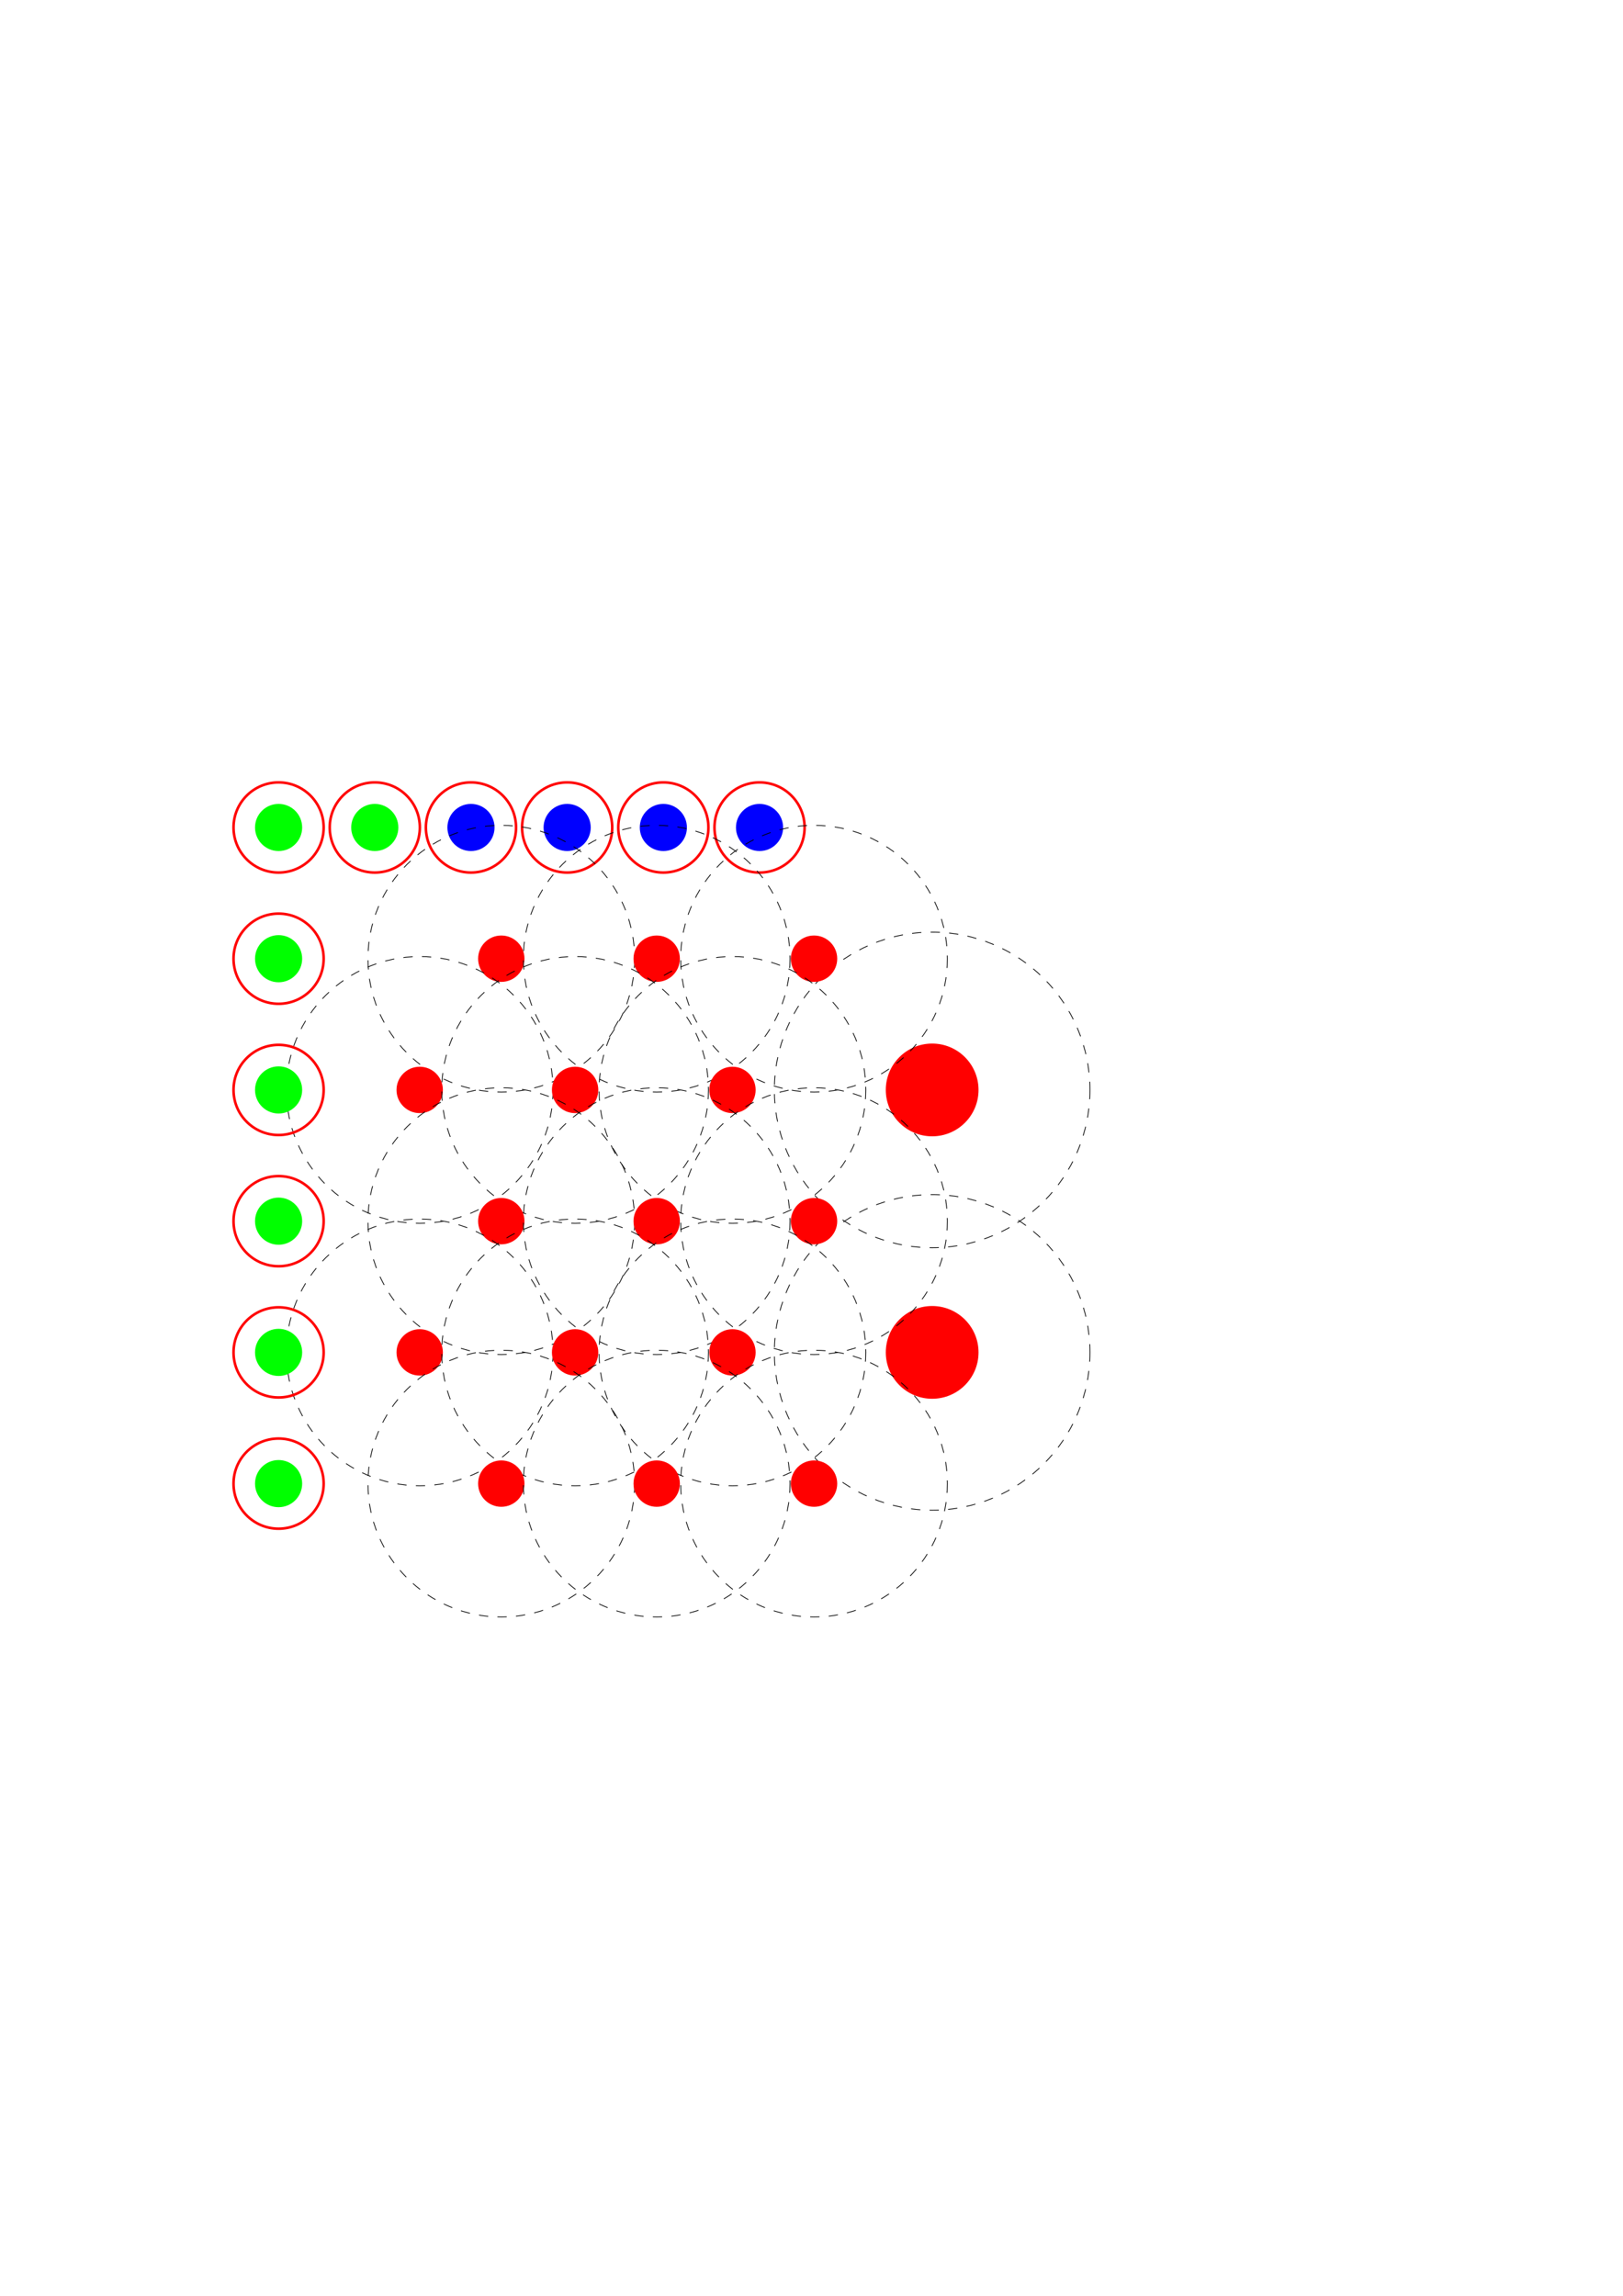 <?xml version="1.0" encoding="UTF-8" standalone="no"?>
<!-- Created with Inkscape (http://www.inkscape.org/) -->

<svg
   width="210mm"
   height="297mm"
   viewBox="0 0 210 297"
   version="1.1"
   id="svg12737"
   sodipodi:docname="panel.svg"
   inkscape:version="1.2.2 (732a01da63, 2022-12-09)"
   xml:space="preserve"
   inkscape:export-filename="panel_export.svg"
   inkscape:export-xdpi="96"
   inkscape:export-ydpi="96"
   xmlns:inkscape="http://www.inkscape.org/namespaces/inkscape"
   xmlns:sodipodi="http://sodipodi.sourceforge.net/DTD/sodipodi-0.dtd"
   xmlns="http://www.w3.org/2000/svg"
   xmlns:svg="http://www.w3.org/2000/svg"><sodipodi:namedview
     id="namedview12739"
     pagecolor="#ffffff"
     bordercolor="#000000"
     borderopacity="0.25"
     inkscape:showpageshadow="2"
     inkscape:pageopacity="0.0"
     inkscape:pagecheckerboard="0"
     inkscape:deskcolor="#d1d1d1"
     inkscape:document-units="mm"
     showgrid="false"
     inkscape:zoom="0.74564396"
     inkscape:cx="405.01904"
     inkscape:cy="496.21538"
     inkscape:window-width="1920"
     inkscape:window-height="1017"
     inkscape:window-x="-8"
     inkscape:window-y="-8"
     inkscape:window-maximized="1"
     inkscape:current-layer="layer4" /><defs
     id="defs12734" /><g
     inkscape:label="bg"
     inkscape:groupmode="layer"
     id="layer1"
     sodipodi:insensitive="true"
     style="display:inline"><rect
       style="display:none;fill:#008000;stroke-width:0.708"
       id="rect1243"
       width="100"
       height="100"
       x="27.491"
       y="100.336"
       inkscape:label="pcb" /></g><g
     inkscape:groupmode="layer"
     id="layer2"
     inkscape:label="components"
     sodipodi:insensitive="true"
     style="display:inline"><g
       id="g2703"
       transform="translate(-3.46,30.646)"><circle
         style="display:inline;fill:none;stroke:#000000;stroke-width:0.1;stroke-dasharray:1.2, 1.2;stroke-dashoffset:0;stroke-opacity:1"
         id="circle13475-1-0"
         cx="124.072"
         cy="110.355"
         inkscape:label="safe"
         r="20.413" /><circle
         style="display:inline;fill:#ff0000;stroke-width:0.345"
         id="circle13475-1"
         cx="124.072"
         cy="110.355"
         inkscape:label="smallknob"
         r="6" /></g><g
       id="g2703-3"
       transform="translate(-3.46,64.599)"><circle
         style="display:inline;fill:none;stroke:#000000;stroke-width:0.1;stroke-dasharray:1.2, 1.2;stroke-dashoffset:0;stroke-opacity:1"
         id="circle13475-1-0-8"
         cx="124.072"
         cy="110.355"
         inkscape:label="safe"
         r="20.413" /><circle
         style="display:inline;fill:#ff0000;stroke-width:0.345"
         id="circle13475-1-6"
         cx="124.072"
         cy="110.355"
         inkscape:label="smallknob"
         r="6" /></g><g
       id="g2718-8"
       transform="translate(-37.229,-46.597)"><ellipse
         style="display:inline;fill:none;stroke:#ff0000;stroke-width:0.335"
         id="circle13475-1-0-0-1-9-2"
         cx="73.276"
         cy="153.645"
         inkscape:label="safe"
         rx="5.832"
         ry="5.832" /><circle
         style="display:inline;fill:#00ff00;stroke-width:0.265"
         id="path13156-4-87-6-5-1-4"
         cx="73.276"
         cy="153.645"
         r="3.05"
         inkscape:label="thonk in" /></g><g
       id="g2718-88"
       transform="translate(-24.783,-46.597)"><ellipse
         style="display:inline;fill:none;stroke:#ff0000;stroke-width:0.335"
         id="circle13475-1-0-0-1-9-8"
         cx="73.276"
         cy="153.645"
         inkscape:label="safe"
         rx="5.832"
         ry="5.832" /><circle
         style="display:inline;fill:#00ff00;stroke-width:0.265"
         id="path13156-4-87-6-5-1-9"
         cx="73.276"
         cy="153.645"
         r="3.05"
         inkscape:label="thonk in" /></g><g
       id="g2713"
       transform="translate(2.843,-47.307)"><ellipse
         style="display:inline;fill:none;stroke:#ff0000;stroke-width:0.335"
         id="circle13475-1-0-0-1-9-5"
         cx="95.434"
         cy="154.355"
         inkscape:label="safe"
         rx="5.832"
         ry="5.832" /><circle
         style="display:inline;fill:#0000ff;stroke-width:0.265"
         id="path13156-4-87-6-5-1-7"
         cx="95.434"
         cy="154.355"
         r="3.05"
         inkscape:label="thonk out" /></g><g
       id="g2713-4"
       transform="translate(-9.604,-47.307)"><ellipse
         style="display:inline;fill:none;stroke:#ff0000;stroke-width:0.335"
         id="circle13475-1-0-0-1-9-5-8"
         cx="95.434"
         cy="154.355"
         inkscape:label="safe"
         rx="5.832"
         ry="5.832" /><circle
         style="display:inline;fill:#0000ff;stroke-width:0.265"
         id="path13156-4-87-6-5-1-7-4"
         cx="95.434"
         cy="154.355"
         r="3.05"
         inkscape:label="thonk out" /></g><g
       id="g2713-9"
       transform="translate(-22.05,-47.307)"><ellipse
         style="display:inline;fill:none;stroke:#ff0000;stroke-width:0.335"
         id="circle13475-1-0-0-1-9-5-1"
         cx="95.434"
         cy="154.355"
         inkscape:label="safe"
         rx="5.832"
         ry="5.832" /><circle
         style="display:inline;fill:#0000ff;stroke-width:0.265"
         id="path13156-4-87-6-5-1-7-5"
         cx="95.434"
         cy="154.355"
         r="3.05"
         inkscape:label="thonk out" /></g><g
       id="g2713-4-3"
       transform="translate(-34.496,-47.307)"><ellipse
         style="display:inline;fill:none;stroke:#ff0000;stroke-width:0.335"
         id="circle13475-1-0-0-1-9-5-8-3"
         cx="95.434"
         cy="154.355"
         inkscape:label="safe"
         rx="5.832"
         ry="5.832" /><circle
         style="display:inline;fill:#0000ff;stroke-width:0.265"
         id="path13156-4-87-6-5-1-7-4-6"
         cx="95.434"
         cy="154.355"
         r="3.05"
         inkscape:label="thonk out" /></g><g
       id="g2698-8"
       transform="translate(-11.414,13.668)"><circle
         style="display:inline;fill:none;stroke:#000000;stroke-width:0.1;stroke-dasharray:1.2, 1.2;stroke-dashoffset:0;stroke-opacity:1"
         id="circle13475-1-0-2-7-98"
         cx="76.276"
         cy="110.355"
         inkscape:label="safe"
         r="17.254" /><circle
         style="display:inline;fill:#ff0000;stroke-width:0.173"
         id="circle13475-1-9-0-46"
         cx="76.276"
         cy="110.355"
         inkscape:label="noknob"
         r="3" /></g><g
       id="g2698-2-8"
       transform="translate(8.694,13.668)"><circle
         style="display:inline;fill:none;stroke:#000000;stroke-width:0.1;stroke-dasharray:1.2, 1.2;stroke-dashoffset:0;stroke-opacity:1"
         id="circle13475-1-0-2-7-9-8"
         cx="76.276"
         cy="110.355"
         inkscape:label="safe"
         r="17.254" /><circle
         style="display:inline;fill:#ff0000;stroke-width:0.173"
         id="circle13475-1-9-0-4-1"
         cx="76.276"
         cy="110.355"
         inkscape:label="noknob"
         r="3" /></g><g
       id="g2698-9-1"
       transform="translate(29.052,13.668)"><circle
         style="display:inline;fill:none;stroke:#000000;stroke-width:0.1;stroke-dasharray:1.2, 1.2;stroke-dashoffset:0;stroke-opacity:1"
         id="circle13475-1-0-2-7-5-1"
         cx="76.276"
         cy="110.355"
         inkscape:label="safe"
         r="17.254" /><circle
         style="display:inline;fill:#ff0000;stroke-width:0.173"
         id="circle13475-1-9-0-3-1"
         cx="76.276"
         cy="110.355"
         inkscape:label="noknob"
         r="3" /></g><g
       id="g2718-1"
       transform="translate(-37.229,-29.621)"><ellipse
         style="display:inline;fill:none;stroke:#ff0000;stroke-width:0.335"
         id="circle13475-1-0-0-1-9-6"
         cx="73.276"
         cy="153.645"
         inkscape:label="safe"
         rx="5.832"
         ry="5.832" /><circle
         style="display:inline;fill:#00ff00;stroke-width:0.265"
         id="path13156-4-87-6-5-1-94"
         cx="73.276"
         cy="153.645"
         r="3.05"
         inkscape:label="thonk in" /></g><g
       id="g2698-0"
       transform="translate(-21.971,30.645)"><circle
         style="display:inline;fill:none;stroke:#000000;stroke-width:0.1;stroke-dasharray:1.2, 1.2;stroke-dashoffset:0;stroke-opacity:1"
         id="circle13475-1-0-2-7-51"
         cx="76.276"
         cy="110.355"
         inkscape:label="safe"
         r="17.254" /><circle
         style="display:inline;fill:#ff0000;stroke-width:0.173"
         id="circle13475-1-9-0-0"
         cx="76.276"
         cy="110.355"
         inkscape:label="noknob"
         r="3" /></g><g
       id="g2698-2-2"
       transform="translate(-1.863,30.645)"><circle
         style="display:inline;fill:none;stroke:#000000;stroke-width:0.1;stroke-dasharray:1.2, 1.2;stroke-dashoffset:0;stroke-opacity:1"
         id="circle13475-1-0-2-7-9-4"
         cx="76.276"
         cy="110.355"
         inkscape:label="safe"
         r="17.254" /><circle
         style="display:inline;fill:#ff0000;stroke-width:0.173"
         id="circle13475-1-9-0-4-6"
         cx="76.276"
         cy="110.355"
         inkscape:label="noknob"
         r="3" /></g><g
       id="g2698-9-2"
       transform="translate(18.496,30.645)"><circle
         style="display:inline;fill:none;stroke:#000000;stroke-width:0.1;stroke-dasharray:1.2, 1.2;stroke-dashoffset:0;stroke-opacity:1"
         id="circle13475-1-0-2-7-5-9"
         cx="76.276"
         cy="110.355"
         inkscape:label="safe"
         r="17.254" /><circle
         style="display:inline;fill:#ff0000;stroke-width:0.173"
         id="circle13475-1-9-0-3-7"
         cx="76.276"
         cy="110.355"
         inkscape:label="noknob"
         r="3" /></g><g
       id="g2718-9"
       transform="translate(-37.229,-12.644)"><ellipse
         style="display:inline;fill:none;stroke:#ff0000;stroke-width:0.335"
         id="circle13475-1-0-0-1-9-60"
         cx="73.276"
         cy="153.645"
         inkscape:label="safe"
         rx="5.832"
         ry="5.832" /><circle
         style="display:inline;fill:#00ff00;stroke-width:0.265"
         id="path13156-4-87-6-5-1-2"
         cx="73.276"
         cy="153.645"
         r="3.05"
         inkscape:label="thonk in" /></g><g
       id="g2698-8-6"
       transform="translate(-11.414,47.621)"><circle
         style="display:inline;fill:none;stroke:#000000;stroke-width:0.1;stroke-dasharray:1.2, 1.2;stroke-dashoffset:0;stroke-opacity:1"
         id="circle13475-1-0-2-7-98-7"
         cx="76.276"
         cy="110.355"
         inkscape:label="safe"
         r="17.254" /><circle
         style="display:inline;fill:#ff0000;stroke-width:0.173"
         id="circle13475-1-9-0-46-1"
         cx="76.276"
         cy="110.355"
         inkscape:label="noknob"
         r="3" /></g><g
       id="g2698-2-8-3"
       transform="translate(8.694,47.621)"><circle
         style="display:inline;fill:none;stroke:#000000;stroke-width:0.1;stroke-dasharray:1.2, 1.2;stroke-dashoffset:0;stroke-opacity:1"
         id="circle13475-1-0-2-7-9-8-3"
         cx="76.276"
         cy="110.355"
         inkscape:label="safe"
         r="17.254" /><circle
         style="display:inline;fill:#ff0000;stroke-width:0.173"
         id="circle13475-1-9-0-4-1-9"
         cx="76.276"
         cy="110.355"
         inkscape:label="noknob"
         r="3" /></g><g
       id="g2698-9-1-5"
       transform="translate(29.052,47.621)"><circle
         style="display:inline;fill:none;stroke:#000000;stroke-width:0.1;stroke-dasharray:1.2, 1.2;stroke-dashoffset:0;stroke-opacity:1"
         id="circle13475-1-0-2-7-5-1-4"
         cx="76.276"
         cy="110.355"
         inkscape:label="safe"
         r="17.254" /><circle
         style="display:inline;fill:#ff0000;stroke-width:0.173"
         id="circle13475-1-9-0-3-1-5"
         cx="76.276"
         cy="110.355"
         inkscape:label="noknob"
         r="3" /></g><g
       id="g2718-1-9"
       transform="translate(-37.229,4.332)"><ellipse
         style="display:inline;fill:none;stroke:#ff0000;stroke-width:0.335"
         id="circle13475-1-0-0-1-9-6-5"
         cx="73.276"
         cy="153.645"
         inkscape:label="safe"
         rx="5.832"
         ry="5.832" /><circle
         style="display:inline;fill:#00ff00;stroke-width:0.265"
         id="path13156-4-87-6-5-1-94-9"
         cx="73.276"
         cy="153.645"
         r="3.05"
         inkscape:label="thonk in" /></g><g
       id="g1380"
       transform="translate(-21.971,64.598)"><circle
         style="display:inline;fill:none;stroke:#000000;stroke-width:0.1;stroke-dasharray:1.2, 1.2;stroke-dashoffset:0;stroke-opacity:1"
         id="circle1376"
         cx="76.276"
         cy="110.355"
         inkscape:label="safe"
         r="17.254" /><circle
         style="display:inline;fill:#ff0000;stroke-width:0.173"
         id="circle1378"
         cx="76.276"
         cy="110.355"
         inkscape:label="noknob"
         r="3" /></g><g
       id="g1386"
       transform="translate(-1.863,64.598)"><circle
         style="display:inline;fill:none;stroke:#000000;stroke-width:0.1;stroke-dasharray:1.2, 1.2;stroke-dashoffset:0;stroke-opacity:1"
         id="circle1382"
         cx="76.276"
         cy="110.355"
         inkscape:label="safe"
         r="17.254" /><circle
         style="display:inline;fill:#ff0000;stroke-width:0.173"
         id="circle1384"
         cx="76.276"
         cy="110.355"
         inkscape:label="noknob"
         r="3" /></g><g
       id="g1392"
       transform="translate(18.496,64.598)"><circle
         style="display:inline;fill:none;stroke:#000000;stroke-width:0.1;stroke-dasharray:1.2, 1.2;stroke-dashoffset:0;stroke-opacity:1"
         id="circle1388"
         cx="76.276"
         cy="110.355"
         inkscape:label="safe"
         r="17.254" /><circle
         style="display:inline;fill:#ff0000;stroke-width:0.173"
         id="circle1390"
         cx="76.276"
         cy="110.355"
         inkscape:label="noknob"
         r="3" /></g><g
       id="g1460"
       transform="translate(-11.414,81.574)"><circle
         style="display:inline;fill:none;stroke:#000000;stroke-width:0.1;stroke-dasharray:1.2, 1.2;stroke-dashoffset:0;stroke-opacity:1"
         id="circle1456"
         cx="76.276"
         cy="110.355"
         inkscape:label="safe"
         r="17.254" /><circle
         style="display:inline;fill:#ff0000;stroke-width:0.173"
         id="circle1458"
         cx="76.276"
         cy="110.355"
         inkscape:label="noknob"
         r="3" /></g><g
       id="g1466"
       transform="translate(8.694,81.574)"><circle
         style="display:inline;fill:none;stroke:#000000;stroke-width:0.1;stroke-dasharray:1.2, 1.2;stroke-dashoffset:0;stroke-opacity:1"
         id="circle1462"
         cx="76.276"
         cy="110.355"
         inkscape:label="safe"
         r="17.254" /><circle
         style="display:inline;fill:#ff0000;stroke-width:0.173"
         id="circle1464"
         cx="76.276"
         cy="110.355"
         inkscape:label="noknob"
         r="3" /></g><g
       id="g1472"
       transform="translate(29.052,81.574)"><circle
         style="display:inline;fill:none;stroke:#000000;stroke-width:0.1;stroke-dasharray:1.2, 1.2;stroke-dashoffset:0;stroke-opacity:1"
         id="circle1468"
         cx="76.276"
         cy="110.355"
         inkscape:label="safe"
         r="17.254" /><circle
         style="display:inline;fill:#ff0000;stroke-width:0.173"
         id="circle1470"
         cx="76.276"
         cy="110.355"
         inkscape:label="noknob"
         r="3" /></g><g
       id="g2718-9-8"
       transform="translate(-37.229,21.309)"><ellipse
         style="display:inline;fill:none;stroke:#ff0000;stroke-width:0.335"
         id="circle13475-1-0-0-1-9-60-0"
         cx="73.276"
         cy="153.645"
         inkscape:label="safe"
         rx="5.832"
         ry="5.832" /><circle
         style="display:inline;fill:#00ff00;stroke-width:0.265"
         id="path13156-4-87-6-5-1-2-8"
         cx="73.276"
         cy="153.645"
         r="3.05"
         inkscape:label="thonk in" /></g><g
       id="g2718-1-9-5"
       transform="translate(-37.229,38.285)"><ellipse
         style="display:inline;fill:none;stroke:#ff0000;stroke-width:0.335"
         id="circle13475-1-0-0-1-9-6-5-4"
         cx="73.276"
         cy="153.645"
         inkscape:label="safe"
         rx="5.832"
         ry="5.832" /><circle
         style="display:inline;fill:#00ff00;stroke-width:0.265"
         id="path13156-4-87-6-5-1-94-9-9"
         cx="73.276"
         cy="153.645"
         r="3.05"
         inkscape:label="thonk in" /></g></g></svg>
